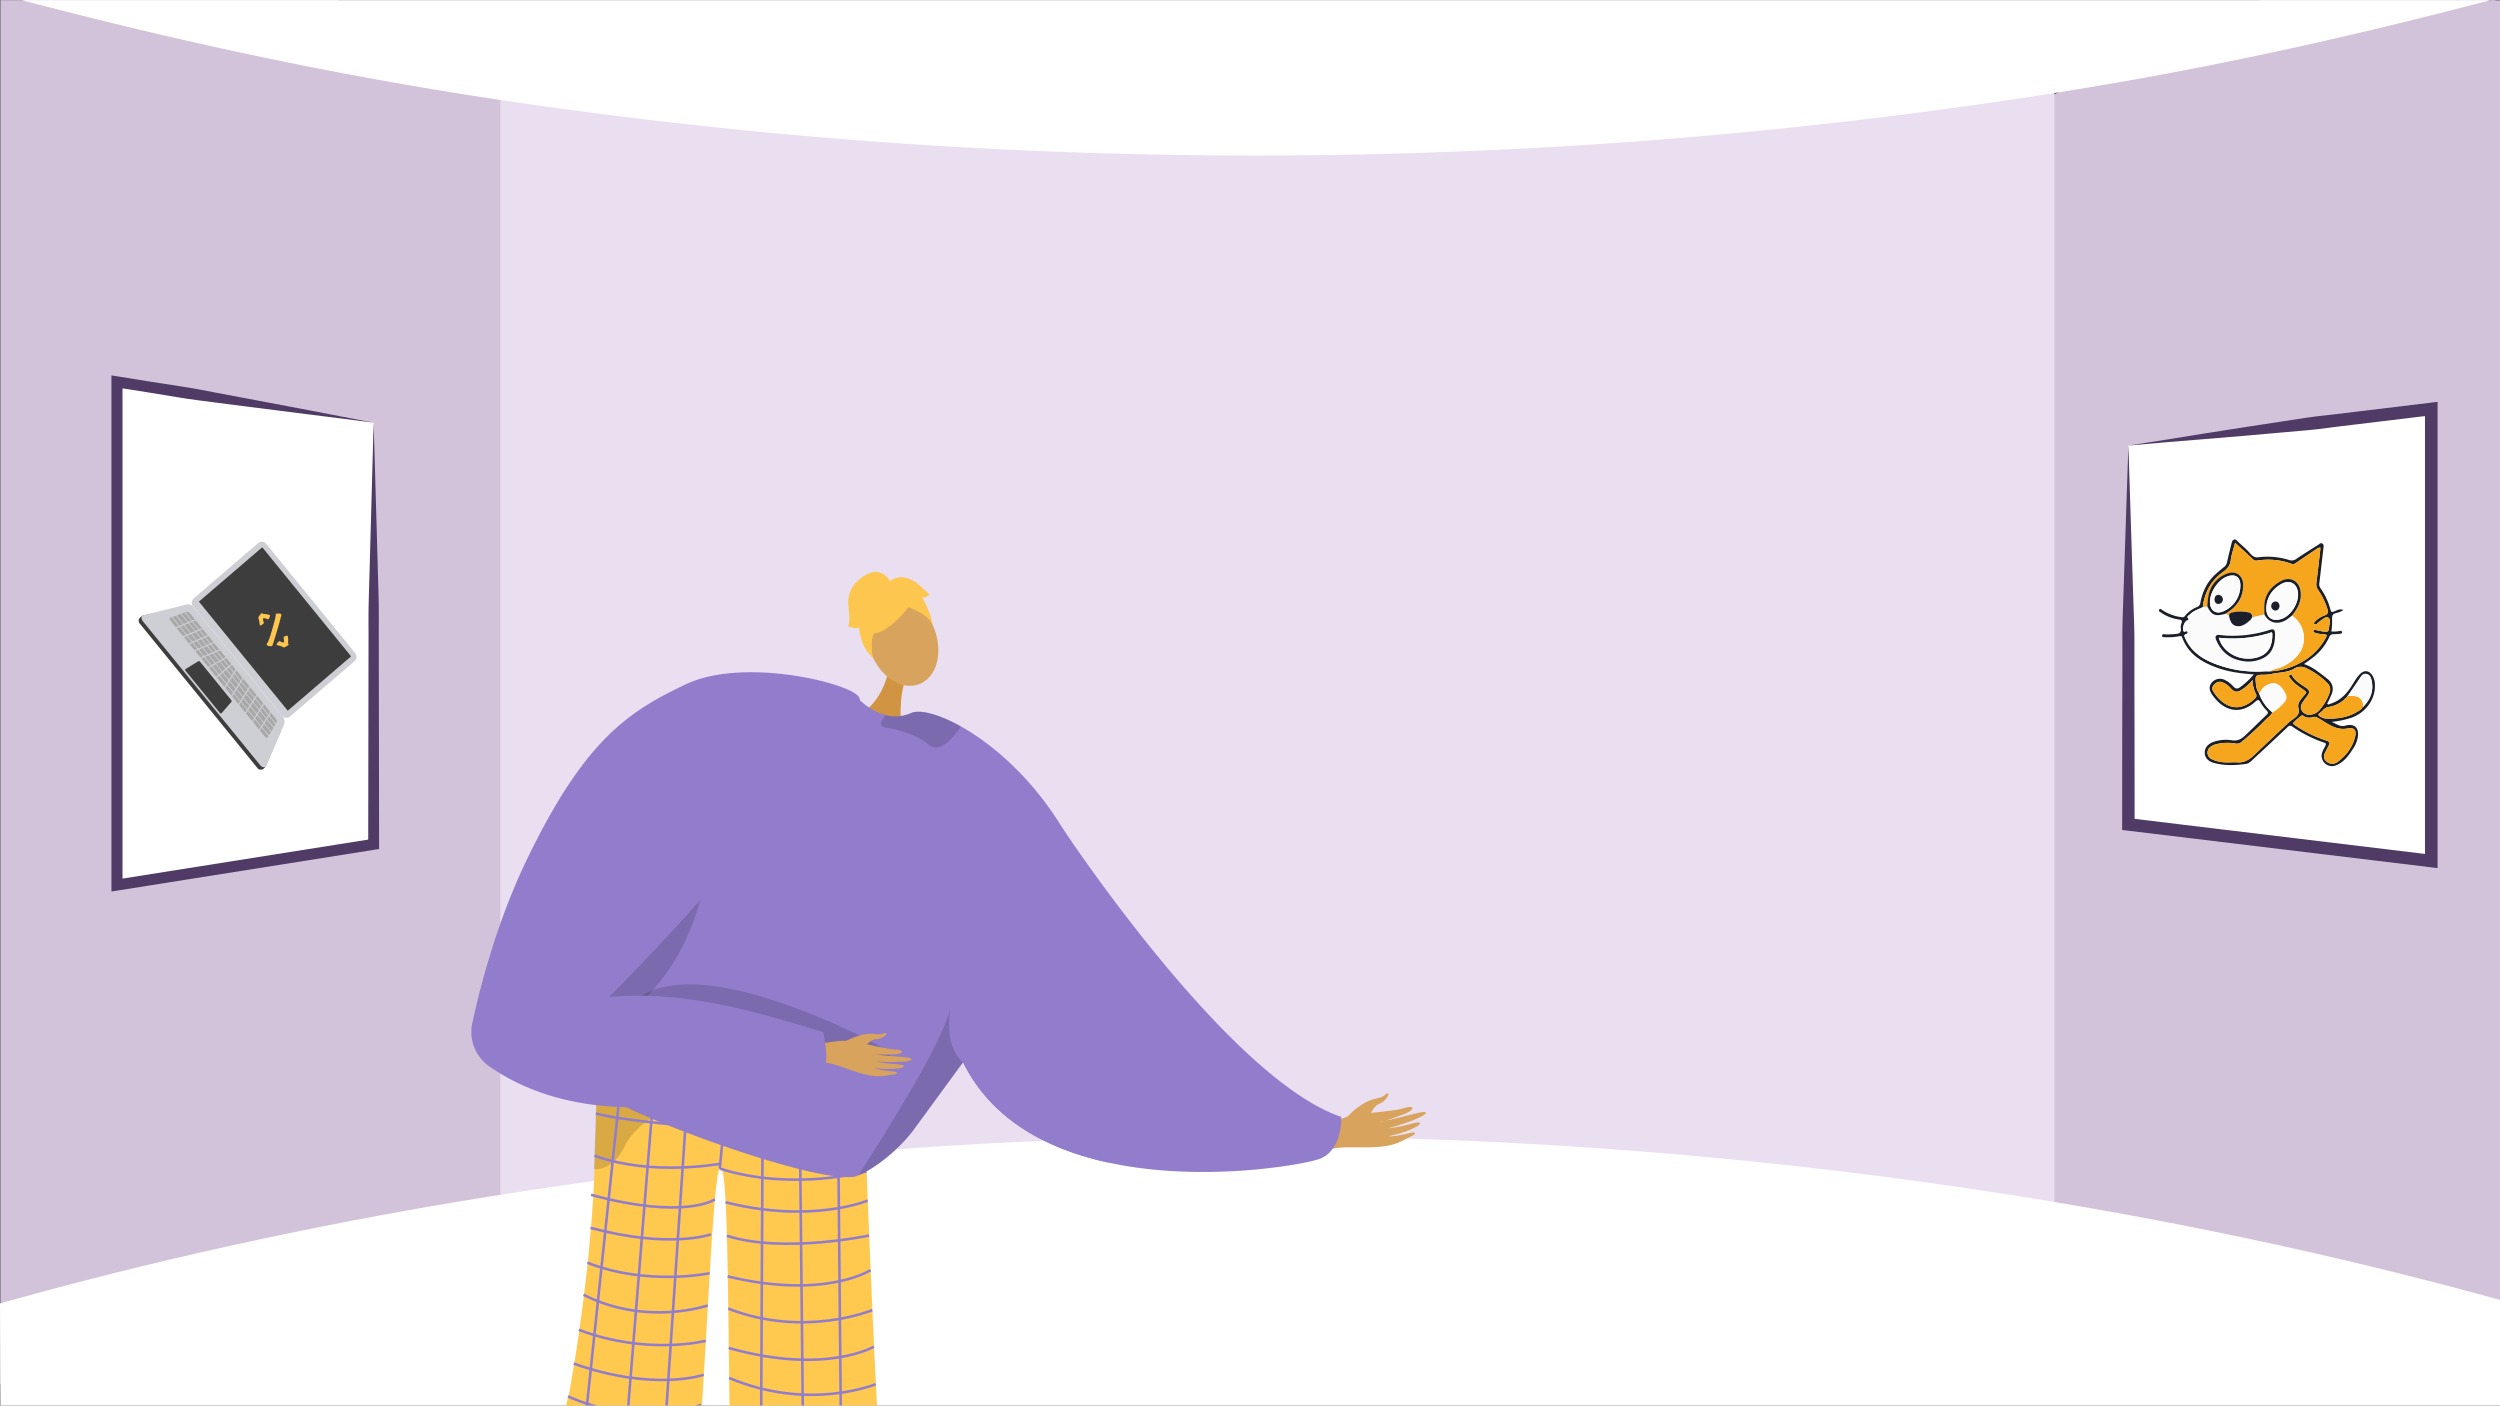 <svg id="Layer_1" data-name="Layer 1" xmlns="http://www.w3.org/2000/svg" viewBox="0 0 1366 768"><rect x="0" y="0" width="1366" height="768" fill="#333333" stroke="none"/><defs><style>.cls-1{fill:#d2c3db;}.cls-2{fill:#eadff1;}.cls-3{fill:#fff;}.cls-4{fill:#4f3b65;}.cls-12,.cls-5{fill:#d8a35d;}.cls-5{fill-rule:evenodd;}.cls-6{fill:#927dcc;}.cls-7{fill:#ffc84f;}.cls-8{opacity:0.3;}.cls-9{opacity:0.5;}.cls-10{fill:none;stroke:#927dcc;stroke-miterlimit:10;stroke-width:1.41px;}.cls-11{fill:#d19442;}.cls-13{opacity:0.15;}.cls-14{fill:#fdc64f;}.cls-15{fill:#1b1f29;}.cls-16{fill:#f5a61d;}.cls-17{fill:#fbfbfb;}.cls-18{fill:#cc5220;}.cls-19{fill:#e9e9e9;}.cls-20{fill:#8c94a1;}.cls-21{fill:#3d3d3d;}.cls-22{fill:#cecfd4;}.cls-23{fill:#a8a8a8;}</style></defs><title>5.6 - პარალელური პროგრამირება</title><path class="cls-1" d="M1366,.09V756.2l-242.22-75.33-1.24-.25-31.75-6.44.07-25,1.56-570.5,30.12-27.28,1.79-.79,111-50.47H1360.9C1362.63-.32,1364.33.52,1366,.09Z"/><polygon class="cls-1" points="316.3 67.32 300.65 646.35 300.25 661.06 273.37 668.16 0.21 756.19 0.21 0.09 183.91 0.09 273.37 31.31 299.05 39.89 311.73 60.06 316.3 67.32"/><polygon class="cls-2" points="697.98 28.49 697.93 28.49 273.37 28.49 273.37 687.32 697.93 687.32 697.98 687.32 1122.54 687.32 1122.54 28.49 697.98 28.49"/><path class="cls-3" d="M1360.9.09c-55.54,14.42-135.82,34.44-236.57,50.47l-1.79.28A2806.71,2806.71,0,0,1,615,84.07a2785.15,2785.15,0,0,1-303.27-24q-19.58-2.64-38.36-5.45C165,38.37,76.59,17,11.84.09Z"/><path class="cls-3" d="M0,712.18c121.66-34.17,335.7-83.1,615-90.42,353-9.22,622.43,53,751,88.51v58.05H.2Z"/><polygon class="cls-3" points="1162.95 243.45 1162.95 450.45 1229.93 458.55 1250.95 461.08 1328.45 470.45 1328.45 223.45 1250.95 232.82 1229.93 235.35 1162.95 243.45"/><path class="cls-4" d="M1162.95,243.45l1.69,52.79.84,26.08.43,13c.15,4.32.32,8.64.33,12.9-.05,8.49,0,17,0,25.54l.07,25.56.05,51.15-3-3.41,165.5,20-3.85,3.41v-247l3.85,3.41-41.38,5c-6.9.83-13.79,1.66-20.68,2.58-3.45.43-6.91.72-10.37,1l-10.38.92-20.66,1.82-20.47,1.7C1191.19,241,1177.16,242.15,1162.95,243.45Zm0,0c13.37-2,26.92-4.26,40.77-6.46l20.91-3.3,20.72-3.17,10.3-1.58c3.43-.53,6.87-1.07,10.32-1.47,6.91-.75,13.8-1.58,20.7-2.43l41.37-5,3.85-.47V474.33l-3.85-.47-165.5-20-3-.37v-3l.05-52.35.07-26.19c0-8.73.07-17.45,0-26.21,0-4.37.18-8.67.33-13l.43-12.89.84-25.67Z"/><path class="cls-5" d="M736.27,610.13s7.19-8.2,15.57-9.85c5-1,4.81-2.24,5.65-2.65,2.79-1.37.26,4-3.95,5.54-3.42,1.24-5.11,7.23-7.13,8.57s-8.16,3.9-9.75,3.15S736.27,610.13,736.27,610.13Z"/><path class="cls-5" d="M714.18,621.32c1.53-.58,17.49-11.06,26.33-12.24s22.09-2.1,26.62-3.59c5.33-1.75,6.78.33.66,3-4,1.71-12.14,4.43-14,4.58-.89.07,4.86-.94,11.09-2.5,6.62-1.66,13.79-3.84,14.17-2.66.74,2.28-18.29,8.26-21.67,8.77a85.47,85.47,0,0,0,8.89-1.45c4-.88,8.57-2.5,9.51-1.7,1.49,1.26-8.54,5.68-16.92,7.19-.14.28,2.6.59,12.43-1.87,1-.25,3.54.08.34,1.72-6.73,3.46-9.38,5.44-19.31,6.16-9.69.7-20.48-.86-27.36,1.77Z"/><path class="cls-6" d="M721.18,633.16c-7.77,3-64.15,13.38-115.9,2-32.66-7.16-63.47-23-79.06-54.75-40.28-82.11,53.84-128.69,53.84-128.69a1.7,1.7,0,0,1,.14.23c4.08,6.16,91.8,137.78,152.67,158.32C732.87,610.27,733.84,628.19,721.18,633.16Z"/><path class="cls-7" d="M309.37,768.11l11.32,0h3.8A107.12,107.12,0,0,0,343,771.75a101,101,0,0,0,21,0,83.07,83.07,0,0,0,17.28-3.53h2.22c.36-5.61.72-11.33,1.06-17.07.38-6.18.74-12.4,1.1-18.56.38-6.54.75-13,1.11-19.33.15-2.49.3-5,.44-7.39q.3-5.22.6-10.22c.58-9.67,1.15-18.65,1.71-26.5.37-5.13.73-9.78,1.1-13.82.88-9.68,1.77-15.87,2.69-16.87.35-.38.67-.26,1,.3.95,1.81,1.64,8.29,2.17,18.12.18,3.39.34,7.18.48,11.32q.12,3.34.22,7c.19,6.76.35,14.23.49,22.23,0,2.76.09,5.58.13,8.46s.09,6,.14,9.09c.09,6.94.18,14.15.28,21.51.06,5.39.13,10.87.2,16.39.06,5.1.13,10.24.2,15.39l17.36,0,22.72,0,20.74,0,19.75,0c-.21-3.92-.42-8-.62-12.16-.33-6.59-.66-13.46-1-20.48-.3-6.56-.61-13.25-.91-20-.14-3.31-.29-6.62-.43-9.93q-.27-5.94-.52-11.86c-.27-6.42-.53-12.77-.79-19-.23-5.38-.44-10.63-.65-15.71,0-1.13-.09-2.26-.13-3.37-.23-5.58-.44-10.93-.64-16v0c-.06-1.54-.12-3.06-.18-4.54-.21-5.24-.39-10.08-.56-14.41-.54-14-.86-22.73-.86-22.73a11.41,11.41,0,0,1-6.71,2.43l-7.37-.49-13.28-1h0l-7.62-.57-1.78-.13h0c-5.71-.44-11.87-.93-18.28-1.46l-5.63-.47-1.63-.14h0c-4-.34-8-.69-12.1-1.06-5.11-.47-10.22-1-15.23-1.45L376,593.4c-3.24-.34-6.42-.69-9.5-1h0c-3.06-.35-6-.71-8.87-1.07-2.38-.3-4.68-.6-6.87-.91l-.33,0-1.44-.21c-5.12-.74-9.6-1.49-13.21-2.24-1.05-.22-2-.44-2.93-.66l-.37-.1-.59-.15c-.58-.15-1.11-.3-1.6-.45s-1.07-.34-1.52-.52l-.38-.15a9.34,9.34,0,0,1-1.13-.54,2.81,2.81,0,0,1-.86-.69v.15c0,.2,0,.61,0,1.21,0,.15,0,.3,0,.46,0,.54,0,1.19-.07,2,0,.61,0,1.28-.07,2,0,.56,0,1.16-.06,1.79,0,.34,0,.69,0,1,0,.09,0,.17,0,.26,0,.34,0,.69,0,1.05q-.06,2-.15,4.26,0,.83-.06,1.71c0,1-.07,2.14-.11,3.27,0,1.42-.1,2.91-.15,4.46v.1c0,.2,0,.41,0,.62l0,.84c0,.51,0,1-.05,1.53l-.06,1.73c0,.52,0,1,0,1.59-.12,3.44-.24,7.09-.36,10.92,0,.63,0,1.27-.07,1.91,0,1.29-.09,2.6-.13,3.92-.08,2.39-.16,4.85-.24,7.35-.15,4.62-.37,9.4-.65,14.29-.34,5.79-.76,11.75-1.26,17.79q-.33,3.93-.7,7.9c-.88,9.5-1.93,19.15-3.1,28.68,0,.33-.08.66-.13,1-.76,6.15-1.57,12.24-2.42,18.21-.9,6.3-1.84,12.47-2.81,18.42-1,6.25-2.07,12.26-3.12,17.94C310,764.75,309.7,766.45,309.37,768.11Z"/><g class="cls-8"><path d="M411.05,596.68h0Z"/><path class="cls-9" d="M411.05,596.68c-19.66-.12-62.09-6.55-62.09-6.55-12.48-1.8-21.19-3.67-22.59-5.5,0,0,0,.05,0,.15-.08,2-.88,24.49-1.83,54a14.56,14.56,0,0,0,2.07-.06c4.46-.44,8.07-2.87,11-6.45a35.62,35.62,0,0,0,4.74-8C359.25,597.8,404.75,596.7,411.05,596.68Z"/></g><polyline class="cls-10" points="457.73 595.68 457.77 600.26 457.97 620.41 458.18 642.9 458.18 642.94 458.35 660.12 458.35 661.04 458.51 677.72 458.73 700.12 458.78 705.91 458.92 720.61 459.12 741.53 459.31 761.02 459.38 768.41"/><polyline class="cls-10" points="436.85 598.24 436.86 598.74 436.89 602.42 437.07 619.35 437.28 638.93 437.34 644.55 437.52 661.98 437.53 663.33 437.7 679.45 437.94 702.36 437.98 705.91 438.16 722.47 438.37 742.96 438.57 762.01 438.64 768.37"/><polyline class="cls-10" points="416.79 596.52 416.79 597.15 416.74 606.11 416.72 610.67 416.68 618.16 416.6 633.14 416.55 643.49 416.46 660.75 416.44 665.81 416.37 678.93 416.26 700.98 416.23 705.91 416.16 720.35 416.06 740.67 415.96 758.76 415.92 768.32"/><line class="cls-10" x1="397.48" y1="594.86" x2="393.28" y2="638.51"/><polyline class="cls-10" points="363.97 771.78 364.21 768.22 365.17 753.97 366.46 734.9 367.68 716.78 368.42 705.91 368.98 697.6 369.08 696.14 370.36 677.12 370.73 671.7 371.54 659.65 373.01 637.88 374.32 618.52 374.55 615.06 374.72 612.53 374.75 612.12 375.35 603.19 375.43 602 375.99 593.76 376.01 593.4 376.04 593.01"/><polyline class="cls-10" points="343 771.75 343.29 768.18 344.54 752.77 346.06 733.97 347.49 716.27 348.8 700.05 349.07 696.79 350.72 676.32 350.73 676.22 350.87 674.48 352.14 658.76 353.86 637.47 355.83 613.21 355.99 611.19 356.02 610.79 356.5 604.85 357.59 591.37 357.6 591.29"/><polyline class="cls-10" points="339.47 589.73 338.08 602.94 337.88 604.85 337.26 610.76 334.76 634.45 334.68 635.26 334.68 635.27 332.57 655.25 330.71 672.89 330.23 677.51 328.64 692.61 328.64 692.62 327.22 706.07 326.7 710.98 324.75 729.5 322.8 748.08 320.8 767 320.69 768.13"/><path class="cls-10" d="M472.71,621.05s-116.88-4.52-147.16-12.66"/><path class="cls-10" d="M393.28,638.51c39.94,12.73,80.17,1.5,80.17,1.5"/><path class="cls-10" d="M394,635.79s-37.64,7.17-69.18-4.33"/><path class="cls-10" d="M474.09,656s-30.67,12.84-77.68.91"/><path class="cls-10" d="M474.87,675.09s-46.87,10-77.75.13"/><path class="cls-10" d="M475.66,694s-24.83,16.24-78.06,3.42"/><path class="cls-10" d="M476.61,715.84s-37.06,15.48-78.74-.84"/><path class="cls-10" d="M477.52,735.81s-26.66,15.67-79.37.7"/><path class="cls-10" d="M478.51,756.29s-36.23,15.14-80.16-3.39"/><path class="cls-10" d="M390.59,655.37s-16.45,11.36-67.65-2.53"/><path class="cls-10" d="M388.54,674.42s-22.41,8.19-65.92-3.54"/><path class="cls-10" d="M387.77,695.69s-34.13,7.16-66.79-5.74"/><path class="cls-10" d="M386.74,713.3s-33.58,11.6-67.91-5.84"/><path class="cls-10" d="M385.63,732.63s-31.72,8.16-69.35-6"/><path class="cls-10" d="M384.53,751.19s-27,9.41-71.06-6.11"/><path class="cls-10" d="M310.35,763a109.7,109.7,0,0,0,10.45,4q1.86.62,3.69,1.14A107.13,107.13,0,0,0,343,771.75a101,101,0,0,0,21,0,83.06,83.06,0,0,0,17.28-3.53c1.22-.4,1.87-.67,1.87-.67"/><path class="cls-11" d="M485.25,367.6s-3.44,16.9-16.31,23,23.39,7,23.39,7-1.54-17.63,2.79-27S485.25,367.6,485.25,367.6Z"/><ellipse class="cls-12" cx="493.2" cy="350.24" rx="18.52" ry="25.27" transform="translate(-92.96 200.82) rotate(-21.08)"/><path class="cls-6" d="M605.28,635.17c-32.66-7.16-63.47-23-79.06-54.75l-.17.24c-.17.21-.34.44-.51.69a.73.73,0,0,0-.11.15c-4.49,6.13-26.52,36.25-26.52,36.27-8,10.41-20.2,20.41-29.89,24.44-.63.28-1.28.52-1.87.73-23.76,3.71-122.71-33.89-134.5-43.29-5.32-4.23-7.4-24.08-7.82-45.61-.53-26.24,1.36-55,2.76-61.07C330,482.8,376.67,370.28,450,377.39a75.2,75.2,0,0,1,19.08,4.47s.55.58,1.52,1.43A36.05,36.05,0,0,0,477.2,388a28.11,28.11,0,0,0,6.77,2.72,20.74,20.74,0,0,0,13.83-1.13c4.59-2.05,14.77.35,27.14,7.26,17.18,9.58,38.6,27.85,55.13,54.86a1.7,1.7,0,0,1,.14.23,176.73,176.73,0,0,1,23.69,65A419.39,419.39,0,0,1,605.28,635.17Z"/><path class="cls-13" d="M526.22,580.41c-.06.09-.12.16-.17.24s-.34.44-.5.69l-.12.16-26.51,36.28c-8,10.4-20.2,20.41-29.9,24.43,11-17.6,44.14-68.27,50.19-90.87C515.91,573.87,526.22,580.4,526.22,580.41Z"/><path class="cls-13" d="M481.6,394.35c-.53,1.59,0,2.89,2.68,3.31,8.36,1.31,17.36,4.24,23.05,9.23a5.84,5.84,0,0,0,5.49,1.39c5-1.21,9.77-7.79,11.78-10.74a2.34,2.34,0,0,0,.32-.68c-12.37-6.91-22.54-9.31-27.14-7.25A20.71,20.71,0,0,1,484,390.73,11.41,11.41,0,0,0,481.6,394.35Z"/><path class="cls-14" d="M494.48,334.2s-23.52,28.12-24.91-1.94C468.61,311.47,510.3,314.46,494.48,334.2Z"/><path class="cls-14" d="M487.69,329.51s20.57,3.48,22.79,14.07c0,0-7.77-31.17-24.71-25.5s-22.76,9.76-9.15,40.64C476.62,358.72,471.81,331.83,487.69,329.51Z"/><path class="cls-14" d="M486.57,318s-4.41-8.94-13.1-4.09-10.6,11.62-9.89,17.38.92,10.2-.4,10.71c0,0,5.46,2.42,6.26.6,0,0,.23,10.75,7.55,16.83,0,0-2.9-12.6,3.16-16.44S486.57,318,486.57,318Z"/><path class="cls-14" d="M485.7,318.23s5-6.47,15.15.19l7,6.36s-.81,1.82-3.94,1.52c0,0,4.76,8.79,5.52,14.49l-10-14.29Z"/><path class="cls-13" d="M342,554.58s10.27-40.77,114.08,4.9-88.52,1.46-88.52,1.46Z"/><path class="cls-13" d="M388.25,451.73s3.65,110.09-102.06,124.82l-2.27.69,7.51-23.4s62.09-48.07,62.73-49.6S388.25,451.73,388.25,451.73Z"/><path class="cls-5" d="M441.58,571.56c1.41,0,17.3-4.1,24.82-2.59s18.54,4.47,22.63,4.52c4.82.06,5.41,2.16-.29,2.59-3.7.28-11.1.21-12.63-.18-.74-.19,4.21.59,9.71,1.07,5.85.5,12.28.73,12.26,1.8,0,2.06-17.17,1.6-20.05,1.07a73.44,73.44,0,0,0,7.63,1.31c3.5.4,7.66.36,8.2,1.28.85,1.44-8.53,2.23-15.75,1.12-.19.19,1.95,1.21,10.62,2,.87.07,2.85,1.06-.2,1.5-6.44.93-9.14,1.8-17.41-.39-8.07-2.14-16.4-6.42-22.73-6.21Z"/><path class="cls-5" d="M462.66,568.64s8.13-4.65,15.4-3.65c4.32.6,4.54-.47,5.33-.57,2.65-.33-.91,3.33-4.76,3.4-3.12.05-6.17,4.45-8.19,5s-7.72.89-8.8-.17S462.66,568.64,462.66,568.64Z"/><path class="cls-6" d="M375,373.78c-32.17,15.14-56,31-87.72,97.13-16.07,33.56-25.14,69.2-29.24,88.21a22.9,22.9,0,0,0,9.38,23.58c71.72,50,181.63.59,181.63.59,5.06-.34.74-19.32.74-19.32-43.84-13.59-77.94-22.3-117-19.28.2,0,53.7-54.18,63.64-70.55,26.05-43,78.07-71.32,73.18-92.66C467.94,374.09,407.49,358.51,375,373.78Z"/><polygon class="cls-3" points="204.15 230.94 204.15 461.35 147.38 470.36 129.57 473.18 63.9 483.61 63.9 208.68 129.57 219.11 147.38 221.92 204.15 230.94"/><path class="cls-4" d="M204.15,230.94l1.63,56.63.8,28.61c.12,4.79.32,9.55.38,14.37s0,9.7,0,14.55l.18,116.24v2.56l-2.53.4L64.37,486.57l-3.47.55v-282l3.47.55L81.9,208.5c5.84.94,11.69,1.86,17.54,2.72s11.66,2,17.48,3.13l17.45,3.29,35.2,6.67C181.29,226.53,192.77,228.83,204.15,230.94Zm0,0c-12-1.61-23.89-3-35.54-4.51L133.68,222l-17.61-2.27c-5.87-.78-11.75-1.45-17.59-2.44S86.81,215.34,81,214.42l-17.53-2.78,3.47-3V483.61l-3.47-3,140.25-22.26-2.53,3,.18-114.17c0-4.75-.07-9.47,0-14.25s.26-9.61.38-14.43l.8-29Z"/><path class="cls-15" d="M1211,364.69c-8.28-3.07-15.45-7.5-18.65-16.38-.37-1-1-.78-1.76-.65a30.3,30.3,0,0,1-7.73.5c-.63,0-1.53.12-1.51-.83s.91-.81,1.54-.73a38.49,38.49,0,0,0,5.75-.19c2.22-.07,3.39-.86,2.95-3.32a4.48,4.48,0,0,1,.33-2.39c.63-1.5.17-2-1.37-2.21a22.46,22.46,0,0,1-9.83-3.82c-.48-.34-1.41-.69-1-1.48.59-1,1.27-.18,1.83.21a24.34,24.34,0,0,0,10.3,3.8,1.91,1.91,0,0,0,2.12-.71,15.21,15.21,0,0,1,6.53-4.81,2.77,2.77,0,0,0,1.79-2.45c1.16-5.88,3.57-11.15,8.07-15.28,1.58-1.45,3.21-2.85,4.89-4.17a4.09,4.09,0,0,0,1.59-2.52c.79-3.61,1.69-7.19,2.59-10.77.41-1.64,1.71-2.28,2.71-1.22,2,2.12,4.34,3.86,6.33,6,1.37,1.48,2.72,3.56,5.36,3.25A39.15,39.15,0,0,1,1250.8,306a4.21,4.21,0,0,0,4.06-.72c3.94-2.65,8-5.2,12-7.72.58-.36,1.19-1.17,2.11-.53s.65,1.55.55,2.42c-.74,6.39-1.45,12.78-2.25,19.16a3.84,3.84,0,0,0,.7,2.89,35.55,35.55,0,0,1,5.38,11.59c.34,1.31.75,1.52,2.08,1,1.48-.6,3-1.63,5-.79a12.12,12.12,0,0,1-2.67,1.35c-3.45.79-3.54,1.05-3.5,4.57a28,28,0,0,1-.44,5.79,14.79,14.79,0,0,0,4.66-.26c.54-.06,1.14,0,1.24.6s-.43.88-1,.93a36.75,36.75,0,0,1-3.76.26,2.16,2.16,0,0,0-2.27,1.58,30,30,0,0,1-8.71,11c-1.57,1.27-3.26,2.39-5.07,3.71a26.72,26.72,0,0,1,6.83,3.54c2,1.5,4,3,6,4.58,2.74,2.28,3.64,5.13,2.2,8.51-.59,1.4-1.3,2.75-1.88,4.16-.12.31-.8.55-.25,1.06s.67.17,1.12,0c5-1.49,8.56-4.74,11.41-9,1.72-2.57,3.11-5.4,5.38-7.57,2.09-2,4.58-1.77,6.27.57a9.52,9.52,0,0,1,1.66,5.21c.41,7.93-4.73,15.27-12.63,18.21a52.81,52.81,0,0,1-11,2.36c2.48.94,4.47,2.88,7.59,2,4.64-1.25,7.22,1,6.81,5.47a15.76,15.76,0,0,1-2.72,7.19c-2.54,3.89-5.22,7.72-9.94,9.28a5.7,5.7,0,0,1-7.07-4.11c-.66-2.67.87-4.67,1.88-6.78.57-1.2.32-1.4-.76-1.76a70.46,70.46,0,0,1-17.16-8.65,1.81,1.81,0,0,0-2.76.23q-9.1,8.62-18.31,17.11c-1.34,1.24-2.59,2.73-4.52,3-5.82.77-11.65,1-17.38-.58-3.23-.9-4.95-2.9-5-5.46-.06-2.72,1.6-4.87,4.69-6a20.47,20.47,0,0,1,10.29-.88c3,.45,5.1-.76,7.05-2.61,3.91-3.71,7.75-7.49,11.65-11.21.86-.82,1.24-1.37.17-2.45a20.59,20.59,0,0,1-3.35-4.38c-.9-1.6-1.39-1.8-2.88-.46-8.74,7.87-17.9,4.76-23.88-4.29-1.57-2.38-1.3-4.66.26-6.35a5.87,5.87,0,0,1,7.11-1.17,15.63,15.63,0,0,1,4.67,3.66c1.18,1.25,2.19,1.14,3.47.28a41.61,41.61,0,0,0,7.54-7.06C1224.18,368,1217.45,367.08,1211,364.69Zm71.51,15.93a17,17,0,0,1-10.27,5.7c-2.44.36-3.26,2.52-5.07,3.51a.87.87,0,0,0,.22,1.47,8.45,8.45,0,0,0,3,1.27c6.27.36,12.35-.42,17.83-3.81,1-.59,2.09-1.09,2.47-2.33a.55.55,0,0,0,.73-.47l0,0c4-4,5.71-8.81,4.36-14.44-.36-1.51-1-3-2.85-3.31s-2.6,1-3.45,2.28c-2.17,3.22-4.37,6.43-6.56,9.64l0,0C1282.63,380.13,1282.57,380.37,1282.53,380.63Zm-40.88,8.63c-.78,1.66-2.31,2.66-3.55,3.88a159.45,159.45,0,0,1-13.4,12.34,3.59,3.59,0,0,1-3,.83,26.52,26.52,0,0,0-10.78.33,8.39,8.39,0,0,0-2.81,1.26,3.89,3.89,0,0,0,.62,7,17.73,17.73,0,0,0,7.07,1.65c2.29.1,4.59-.12,6.87,0,3.88.28,6.63-1.72,9.23-4.18q9.46-9,18.94-17.88a33.64,33.64,0,0,1,2.74-2c1.84-1.4,3-2.73,2.29-5.56-.76-3,1.76-5.32,3.6-7.49.92-1.09.91-1.22-.27-2.13-2.12-1.65-4.55-2.93-6.38-5-.64-.71-1.25-1.45-1.82-2.21a.89.89,0,0,1,.18-1.36c.48-.3.87-.16,1.23.44,1.69,2.88,4.52,4.53,7.17,6.32s2.76,2.69.92,5.07c-.81,1-1.59,2.13-2.32,3.23-.89,1.35-1.4,2.81-.48,4.36a4.54,4.54,0,0,0,4.25,2.36,7.24,7.24,0,0,0,5.19-2.3,28.06,28.06,0,0,0,5.85-10,4.83,4.83,0,0,0-1.24-4.92,39.86,39.86,0,0,0-11.88-8.32,6.5,6.5,0,0,0-6.15.3c-3.91,2.38-8.38,2-12.56,3a25.86,25.86,0,0,1-5.22.42c-2.85.07-3.65.51-3.45,3.17.18,2.33.27,4.83,1.87,6.84A22.58,22.58,0,0,0,1241.65,389.26Zm-45.21-53.41c-.52.55-1.88.95-.67,2.21.42.44-.13.84-.71,1-1.53.5-2.84,4.3-2,5.72.41.72.86.2,1.32.12a.81.81,0,0,1,1,.61.73.73,0,0,1-.58.83c-1.94.52-1.09,1.72-.64,2.72,3,6.61,8.5,10.51,14.92,13.17a62.87,62.87,0,0,0,28.2,4.6c1-.06,1.91,0,2.87,0a39.07,39.07,0,0,0,16.69-4.63,33.39,33.39,0,0,0,13.61-13c1.34-2.27,1.21-2.54-1.34-2.67a14.85,14.85,0,0,1-4.12-.78c-.48-.17-1.1-.41-.94-1s.87-.72,1.47-.5a26.55,26.55,0,0,0,5,.9,1.47,1.47,0,0,0,1.95-1.48c0-.15.07-.29.08-.44.17-2,1.14-4.92-.39-5.76s-3.6,1.42-5.31,2.54c-.46.3-.68.94-1.34,1.05-.37.06-.76.16-1-.19s-.09-.71.26-1.09a14.12,14.12,0,0,1,5.5-3.54c1.91-.74,1.94-1.87,1.44-3.43a36.81,36.81,0,0,0-5-10.32,5.37,5.37,0,0,1-1-4.11c.72-5.87,1.39-11.74,2.07-17.61.06-.5.05-1,.08-1.56-1.31,0-2.11.84-3,1.42-3.63,2.38-7.21,4.83-10.8,7.28a2.15,2.15,0,0,1-2.08.12,37.23,37.23,0,0,0-18.77-1.7,2.73,2.73,0,0,1-2.5-1c-3-2.85-6.11-5.68-9.45-8.77-.89,3.5-2,6.59-2.39,9.77s-2.36,4.89-4.61,6.52c-6,4.36-9.26,10.35-10.5,17.54a1.56,1.56,0,0,0,.18,1.28C1201.35,332.91,1198.5,333.7,1196.45,335.85Zm70.66,56.78c-1.13-.67-2.11-1.23-3.42-.74a6.5,6.5,0,0,1-3.91-.05c-.83-.19-1.48-1.38-2.38-.7a32.89,32.89,0,0,0-4.29,3.78c-.42.45.42,1,.95,1.37a67.32,67.32,0,0,0,16,8c3.31,1.08,3.42,1.3,1.68,4.43-.39.7-.73,1.44-1.1,2.15-1,1.83-1.31,3.56.49,5.15a4.77,4.77,0,0,0,5.79.56c5-3.59,8.58-8.23,10-14.3.72-3.15-.49-4.57-3.26-4.44C1277,399.64,1272.18,395.61,1267.11,392.63Zm-41.32-16.39c-3.19,2.41-4.83,2.32-7.36-.68a10.57,10.57,0,0,0-3.75-2.59c-1.92-.93-3.57-.3-4.94,1.19s-1,2.86,0,4.25c5.66,8.36,13.9,11.31,22.24,3.35.76-.72,1.26-1.43.71-2.5a16.66,16.66,0,0,1-1.81-7.73A23.75,23.75,0,0,1,1225.79,376.24Z"/><path class="cls-16" d="M1240.16,366.83a39.07,39.07,0,0,0,16.68-4.63,33.39,33.39,0,0,0,13.61-13c1.34-2.27,1.21-2.54-1.34-2.67a14.85,14.85,0,0,1-4.12-.78c-.48-.17-1.1-.41-.94-1s.87-.72,1.47-.5a26.55,26.55,0,0,0,5,.9,1.47,1.47,0,0,0,1.95-1.48c0-.15.07-.29.08-.44.17-2,1.14-4.92-.39-5.76s-3.6,1.42-5.31,2.54c-.46.3-.68.94-1.34,1.05-.37.06-.76.16-1-.19s-.09-.71.26-1.09a14.12,14.12,0,0,1,5.5-3.54c1.91-.74,1.94-1.87,1.44-3.43a36.81,36.81,0,0,0-5-10.32,5.37,5.37,0,0,1-1-4.11c.72-5.87,1.39-11.74,2.07-17.61.06-.5.05-1,.08-1.56-1.31,0-2.11.84-3,1.42-3.63,2.38-7.21,4.83-10.8,7.28a2.15,2.15,0,0,1-2.08.12,37.23,37.23,0,0,0-18.77-1.7,2.73,2.73,0,0,1-2.5-1c-3-2.85-6.11-5.68-9.45-8.77-.89,3.5-2,6.59-2.39,9.77s-2.36,4.89-4.61,6.52c-6,4.36-9.26,10.35-10.5,17.54a1.56,1.56,0,0,0,.18,1.28l2.21-.16a33.2,33.2,0,0,1,.42-4.76,15.79,15.79,0,0,1,9.64-13c5.26-2.39,9.63.6,9.51,6.37-.14,7-3.87,11.84-9.69,15.29.65.58,1.77.56,2.06,1.6-.31-1.4.41-2.05,1.67-2.35a20.47,20.47,0,0,1,8.77-.07,2.29,2.29,0,0,1,2.11,2.83l6.62-1.63c0-1.24,0-2.49,0-3.73-.12-6.75,3.4-11.35,9-14.45,5.11-2.85,10.08-.16,10.85,5.65.68,5.13-1.56,9.29-4.65,13.11.81.73,1.67,1.42,2.44,2.2a14.86,14.86,0,0,1,2.2,17.27c-2.41,4-5.95,6.5-10,8.48C1244.78,365.33,1242.24,365.46,1240.16,366.83Z"/><path class="cls-17" d="M1216,335.35c.65.58,1.77.56,2.06,1.6.51,2.22,1.33,4.46,3.71,5,3.16.72,5.56-1.23,7.78-3.2a8.51,8.51,0,0,0,1-1.39l6.62-1.63c2.37,4.52,7,5.82,11.64,3.17a36.78,36.78,0,0,0,3.51-2.59c.81.73,1.67,1.42,2.44,2.2a14.86,14.86,0,0,1,2.2,17.27c-2.41,4-5.95,6.5-10,8.48-2.2,1.07-4.74,1.2-6.82,2.57-1,0-1.92,0-2.87,0a62.87,62.87,0,0,1-28.2-4.6c-6.43-2.67-11.91-6.57-14.92-13.17-.46-1-1.31-2.2.64-2.72a.73.73,0,0,0,.58-.83.81.81,0,0,0-1-.61c-.46.08-.91.6-1.32-.12-.8-1.42.5-5.22,2-5.72.58-.19,1.13-.59.71-1-1.22-1.26.14-1.66.67-2.21,2-2.15,4.9-2.94,7.45-4.25l2.21-.16C1208.45,336.18,1210.49,337,1216,335.35Zm27.06,10.92c-.08-2.28-.72-2.78-2.9-2.08a65.87,65.87,0,0,1-23.34,3.13c-1.18-.05-2.35-.19-3.52-.34-2.48-.33-3.29.57-2.31,2.85,2.63,6.12,7.15,10,13.78,11.24a18,18,0,0,0,12.05-1.58c4.75-2.54,6.09-6.91,6.24-11.89C1243.06,347.15,1243.07,346.71,1243.05,346.27Z"/><path class="cls-16" d="M1241.65,389.26c-.78,1.66-2.31,2.66-3.55,3.88a159.45,159.45,0,0,1-13.4,12.34,3.59,3.59,0,0,1-3,.83,26.52,26.52,0,0,0-10.78.33,8.39,8.39,0,0,0-2.81,1.26,3.89,3.89,0,0,0,.62,7,17.73,17.73,0,0,0,7.07,1.65c2.29.1,4.59-.12,6.87,0,3.88.28,6.63-1.72,9.23-4.18q9.46-9,18.94-17.88a33.64,33.64,0,0,1,2.74-2c1.84-1.4,3-2.73,2.29-5.56-.76-3,1.76-5.32,3.6-7.49.92-1.09.91-1.22-.27-2.13-2.12-1.65-4.55-2.93-6.38-5-.64-.71-1.25-1.45-1.82-2.21a.89.89,0,0,1,.18-1.36c.48-.3.87-.16,1.23.44,1.69,2.88,4.52,4.53,7.17,6.32s2.76,2.69.92,5.07c-.81,1-1.59,2.13-2.32,3.23-.89,1.35-1.4,2.81-.48,4.36a4.54,4.54,0,0,0,4.25,2.36,7.24,7.24,0,0,0,5.19-2.3,28.06,28.06,0,0,0,5.85-10,4.83,4.83,0,0,0-1.24-4.92,39.86,39.86,0,0,0-11.88-8.32,6.5,6.5,0,0,0-6.15.3c-3.91,2.38-8.38,2-12.56,3a25.86,25.86,0,0,1-5.22.42c-2.85.07-3.65.51-3.45,3.17.18,2.33.27,4.83,1.87,6.84.7-.26.88-.91,1.22-1.48,1.91-3.27,6.89-5,9.36-3a12.94,12.94,0,0,1,3.95,5.13,3.79,3.79,0,0,1-.66,4.29A26.67,26.67,0,0,1,1241.65,389.26Z"/><path class="cls-16" d="M1283.61,397.82c-6.66,1.82-11.43-2.2-16.5-5.19-1.13-.67-2.11-1.23-3.42-.74a6.5,6.5,0,0,1-3.91-.05c-.83-.19-1.48-1.38-2.38-.7a32.89,32.89,0,0,0-4.29,3.78c-.42.45.42,1,.95,1.37a67.32,67.32,0,0,0,16,8c3.31,1.08,3.42,1.3,1.68,4.43-.39.7-.73,1.44-1.1,2.15-1,1.83-1.31,3.56.49,5.15a4.77,4.77,0,0,0,5.79.56c5-3.59,8.58-8.23,10-14.3C1287.59,399.11,1286.38,397.69,1283.61,397.82Z"/><path class="cls-16" d="M1230.86,371.52a23.75,23.75,0,0,1-5.07,4.72c-3.19,2.41-4.83,2.32-7.36-.68a10.57,10.57,0,0,0-3.75-2.59c-1.92-.93-3.57-.3-4.94,1.19s-1,2.86,0,4.25c5.66,8.36,13.9,11.31,22.24,3.35.76-.72,1.26-1.43.71-2.5A16.66,16.66,0,0,1,1230.86,371.52Z"/><path class="cls-16" d="M1282.53,380.63a17,17,0,0,1-10.27,5.7c-2.44.36-3.26,2.52-5.07,3.51a.87.87,0,0,0,.22,1.47,8.45,8.45,0,0,0,3,1.27c6.27.36,12.35-.42,17.83-3.81,1-.59,2.09-1.09,2.47-2.33l.73-.47,0,0c-.47-3.87-2.07-5.51-5.63-5.74-.95-.06-1.9-.06-2.85-.09l0,0Z"/><path class="cls-17" d="M1241.65,389.26a26.67,26.67,0,0,0,6.54-5.69,3.79,3.79,0,0,0,.66-4.29,12.94,12.94,0,0,0-3.95-5.13c-2.48-1.92-7.46-.22-9.36,3-.33.57-.52,1.22-1.22,1.48A22.58,22.58,0,0,0,1241.65,389.26Z"/><path class="cls-17" d="M1282.93,380.18c1,0,1.91,0,2.85.09,3.56.23,5.16,1.87,5.63,5.74,4-4,5.71-8.81,4.36-14.44-.36-1.51-1-3-2.85-3.31s-2.6,1-3.45,2.28C1287.32,373.76,1285.12,377,1282.93,380.18Z"/><path class="cls-17" d="M1282.53,380.63l.44-.47C1282.63,380.13,1282.57,380.37,1282.53,380.63Z"/><path class="cls-17" d="M1291.44,386l-.73.47A.55.55,0,0,0,1291.44,386Z"/><path class="cls-15" d="M1237.2,332c-.12-6.75,3.4-11.35,9-14.45,5.11-2.85,10.08-.16,10.85,5.65.68,5.13-1.56,9.29-4.65,13.11a36.78,36.78,0,0,1-3.51,2.59c-4.61,2.65-9.27,1.35-11.64-3.17C1237.21,334.49,1237.22,333.24,1237.2,332Zm9.1-12.76c-4.81,2.86-7.72,7.19-7.95,12.77-.21,5.15,2.74,7.72,8,6.26,5.05-1.42,9.58-8.28,9.34-13.82S1251.13,316.37,1246.3,319.24Z"/><path class="cls-15" d="M1206.53,326.68a15.79,15.79,0,0,1,9.64-13c5.26-2.39,9.63.6,9.51,6.37-.14,7-3.87,11.84-9.69,15.29-5.5,1.64-7.54.83-9.89-3.91A33.2,33.2,0,0,1,1206.53,326.68Zm8.77,7.13a15.27,15.27,0,0,0,8.83-13.64c.17-5-2.9-6.82-7.37-5.1-4.91,1.88-9.26,8.6-9.24,13.88C1207.54,333.74,1211,336,1215.3,333.8Z"/><path class="cls-15" d="M1218.05,337c.51,2.22,1.33,4.46,3.71,5,3.16.72,5.56-1.23,7.78-3.2a8.5,8.5,0,0,0,1-1.39,2.29,2.29,0,0,0-2.11-2.82,20.47,20.47,0,0,0-8.77.07C1218.47,334.9,1217.75,335.55,1218.05,337Z"/><path class="cls-15" d="M1236.82,359.49a18,18,0,0,1-12.05,1.58c-6.63-1.21-11.15-5.12-13.78-11.24-1-2.27-.17-3.18,2.31-2.85,1.17.16,2.34.29,3.52.34a65.87,65.87,0,0,0,23.34-3.13c2.18-.7,2.81-.2,2.9,2.08,0,.44,0,.89,0,1.33C1242.91,352.57,1241.57,356.95,1236.82,359.49Zm-10.61.26a18.3,18.3,0,0,0,6.82-.43c6.53-1.74,8.62-6.45,8.57-12.78,0-1.63-1-.83-1.65-.63a68.32,68.32,0,0,1-24.53,2.81c-.95-.06-1.89-.16-3-.26C1213.88,354.36,1219.65,359,1226.21,359.75Z"/><path class="cls-17" d="M1246.31,338.26c-5.22,1.46-8.17-1.11-8-6.26.23-5.57,3.14-9.91,7.95-12.77s9.1-.43,9.35,5.21S1251.36,336.85,1246.31,338.26Zm-3-9.6a2.48,2.48,0,0,0-.11,4.94c1.54,0,2.13-1.07,2.37-2.38C1245.41,329.78,1244.85,328.68,1243.3,328.66Z"/><path class="cls-17" d="M1216.76,315.06c4.47-1.71,7.54.13,7.37,5.1a15.27,15.27,0,0,1-8.83,13.64c-4.31,2.2-7.76-.06-7.79-4.86C1207.49,323.66,1211.85,316.94,1216.76,315.06Zm-4.4,14.93a2.48,2.48,0,0,0-.16-4.95c-1.62,0-2.07,1.16-2.16,2.48C1210.15,329.05,1210.79,330.07,1212.36,330Z"/><path class="cls-17" d="M1212.38,348.47c1.5,5.89,7.27,10.55,13.83,11.28a18.3,18.3,0,0,0,6.82-.43c6.53-1.74,8.62-6.45,8.57-12.78,0-1.63-1-.83-1.65-.63a68.32,68.32,0,0,1-24.53,2.81C1214.46,348.67,1213.52,348.57,1212.38,348.47Z"/><path class="cls-15" d="M1245.56,331.22c-.15-1.44-.71-2.54-2.26-2.56a2.48,2.48,0,0,0-.11,4.94C1244.74,333.63,1245.33,332.54,1245.56,331.22Z"/><path class="cls-15" d="M1210,327.52c.11,1.53.75,2.55,2.31,2.47a2.48,2.48,0,0,0-.16-4.95C1210.58,325.07,1210.13,326.21,1210,327.52Z"/><path class="cls-18" d="M119,317.94h0a.31.31,0,0,1,.18-.4l.67-.25.2.58-.67.25A.3.3,0,0,1,119,317.94Z"/><path class="cls-18" d="M120.09,321.19h0a.31.31,0,0,1,.18-.4l.67-.25a2.65,2.65,0,0,1,.2.58l-.66.24A.3.3,0,0,1,120.09,321.19Z"/><path class="cls-19" d="M119,317.81h0a.31.31,0,0,1,.18-.4l.73-.27a.3.3,0,0,1,.39.19h0a.31.31,0,0,1-.18.4l-.73.27A.3.3,0,0,1,119,317.81Z"/><path class="cls-19" d="M120.15,321h0a.31.31,0,0,1,.18-.4l.73-.27a.3.3,0,0,1,.39.19h0a.31.31,0,0,1-.18.4l-.73.27A.3.3,0,0,1,120.15,321Z"/><polygon class="cls-20" points="112.64 324.16 111.98 322.25 113.19 321.81 113.85 323.71 112.64 324.16"/><polygon class="cls-20" points="114.81 323.42 114.15 321.52 115.36 321.07 116.02 322.98 114.81 323.42"/><path class="cls-21" d="M140.64,419.63,76.4,340.77a2.33,2.33,0,0,1,.15-3.35l1.16-1,22.65-4.76a3.44,3.44,0,0,1,3.5,1.18L153,393.2c.92,1.13.77,5.47.19,6.82l-8.41,19.31-.51.44A2.36,2.36,0,0,1,140.64,419.63Z"/><path class="cls-22" d="M142.28,418.24,78,339.38c-.71-.88-1.14-3,.23-3.21L102,330.28a3.44,3.44,0,0,1,3.5,1.18l49.16,60.35a4,4,0,0,1,.56,4l-9.64,22.59C145,419.92,143.07,419.2,142.28,418.24Z"/><path class="cls-22" d="M154.19,391.17l-48.76-59.86a3.14,3.14,0,0,1,.39-4.34l35.32-30.31a3,3,0,0,1,4.23.38l48.76,59.86a3.14,3.14,0,0,1-.39,4.34l-35.32,30.31A3,3,0,0,1,154.19,391.17Z"/><polygon class="cls-21" points="157.23 388.33 108.68 328.73 143.29 299.03 191.84 358.63 157.23 388.33"/><path class="cls-21" d="M120.2,389.61l-18.93-23.24a.56.56,0,0,1,.14-.82l6.79-4.16a.85.85,0,0,1,1.11.19l17.07,21a.8.8,0,0,1,0,1l-5.29,6.07A.57.57,0,0,1,120.2,389.61Z"/><path class="cls-23" d="M144.6,402.33,93.17,339.2c-.57-.7-.74-1.46-.36-1.6l9.16-3.34c.49-.18,1.4.36,2.14,1.26l46.39,56.94c.66.81,1,1.71.73,2.11l-5,8.47C145.95,403.42,145.21,403.08,144.6,402.33Z"/><polygon class="cls-22" points="152.41 398.01 98.78 332.17 99.1 331.89 152.74 397.73 152.41 398.01"/><polygon class="cls-22" points="150.79 399.4 97.15 333.57 97.48 333.29 151.11 399.13 150.79 399.4"/><polygon class="cls-22" points="148.83 401.08 95.2 335.24 95.52 334.96 149.16 400.8 148.83 401.08"/><polygon class="cls-22" points="147.04 402.62 93.41 336.78 93.73 336.5 147.37 402.34 147.04 402.62"/><polygon class="cls-22" points="95.51 343.75 95.27 343.14 108.19 337.64 108.43 338.24 95.51 343.75"/><polygon class="cls-22" points="99.43 348.57 99.19 347.97 112.12 342.46 112.36 343.06 99.43 348.57"/><polygon class="cls-22" points="102.55 352.39 102.31 351.79 115.23 346.29 115.48 346.89 102.55 352.39"/><polygon class="cls-22" points="105.67 356.21 105.42 355.61 118.35 350.11 118.59 350.71 105.67 356.21"/><polygon class="cls-22" points="108.92 360.2 108.67 359.6 121.6 354.1 121.84 354.7 108.92 360.2"/><polygon class="cls-22" points="113.08 365.57 112.77 365 125.02 358.04 125.33 358.61 113.08 365.57"/><polygon class="cls-22" points="117.54 371.15 117.13 370.65 127.88 361.44 128.28 361.94 117.54 371.15"/><polygon class="cls-22" points="149.11 387.86 148.57 387.51 141 399.59 141.54 399.94 149.11 387.86"/><polygon class="cls-22" points="145.31 383.21 144.78 382.86 137.21 394.94 137.75 395.29 145.31 383.21"/><polygon class="cls-22" points="141.52 378.55 140.99 378.2 133.42 390.28 133.95 390.63 141.52 378.55"/><polygon class="cls-22" points="137.73 373.9 137.2 373.55 129.63 385.63 130.16 385.98 137.73 373.9"/><polygon class="cls-22" points="133.94 369.24 133.4 368.89 125.83 380.97 126.37 381.32 133.94 369.24"/><polygon class="cls-22" points="130.15 364.59 129.61 364.24 122.04 376.32 122.58 376.67 130.15 364.59"/><path class="cls-14" d="M155,348.53a.57.57,0,0,1,.17-.57,2.58,2.58,0,0,1,1-.47,2,2,0,0,1,1-.09,8.85,8.85,0,0,1,.29,2.54l-.06,1.36a2.35,2.35,0,0,0,.25.61.43.43,0,0,1-.14.55,6.85,6.85,0,0,1-1.32.85,3,3,0,0,1-1.17.46,3.38,3.38,0,0,1-.82-.41,8,8,0,0,0-1.75-.58,2.9,2.9,0,0,1-1.25-.47.37.37,0,0,1-.06-.1q-.07-.17.23-.64a4.13,4.13,0,0,1,.7-.83,1.6,1.6,0,0,1,.75-.44,6.09,6.09,0,0,1,.81.47,10.34,10.34,0,0,1,1.33.39,2.54,2.54,0,0,0,.24-1.27l-.12-.73A5,5,0,0,0,155,348.53Z"/><path class="cls-14" d="M150.71,335.42a2.73,2.73,0,0,1,1.36-.17,3.36,3.36,0,0,1,1.33.15l.14.13a1.14,1.14,0,0,1,.21.81,2.78,2.78,0,0,1-.23.47q-.35,1.94-2.4,8.7-1.82,6-2.23,7.14a.77.77,0,0,1-.42.36,2.42,2.42,0,0,1-1.32,0,3.06,3.06,0,0,1-1.23-.43.61.61,0,0,1-.16-.51,1.19,1.19,0,0,1,.19-.64,3,3,0,0,1,.25-.28.6.6,0,0,0,.19-.28,52.29,52.29,0,0,0,2.34-7q2.05-6.82,1.95-8.4A.08.08,0,0,1,150.71,335.42Z"/><path class="cls-14" d="M143.23,335.08a2.26,2.26,0,0,0,.56.33l1.34.13a7.93,7.93,0,0,1,2.4.6,2,2,0,0,1-.21,1.07,2.69,2.69,0,0,1-.58,1,.53.53,0,0,1-.59.09l-.57-.22-.68-.22a2.51,2.51,0,0,0-1.27.1q.19,1.08.21,1.41a1.72,1.72,0,0,0,.2.45q.19.35.16.43a1.51,1.51,0,0,1-.51.72,3.8,3.8,0,0,1-.9.61q-.5.24-.65.15a.27.27,0,0,1-.09-.08,3.16,3.16,0,0,1-.28-1.31,8.23,8.23,0,0,0-.36-1.87,5.64,5.64,0,0,1-.3-.88,3.5,3.5,0,0,1,.6-1.12,7.07,7.07,0,0,1,1-1.23Q143,334.91,143.23,335.08Z"/></svg>
